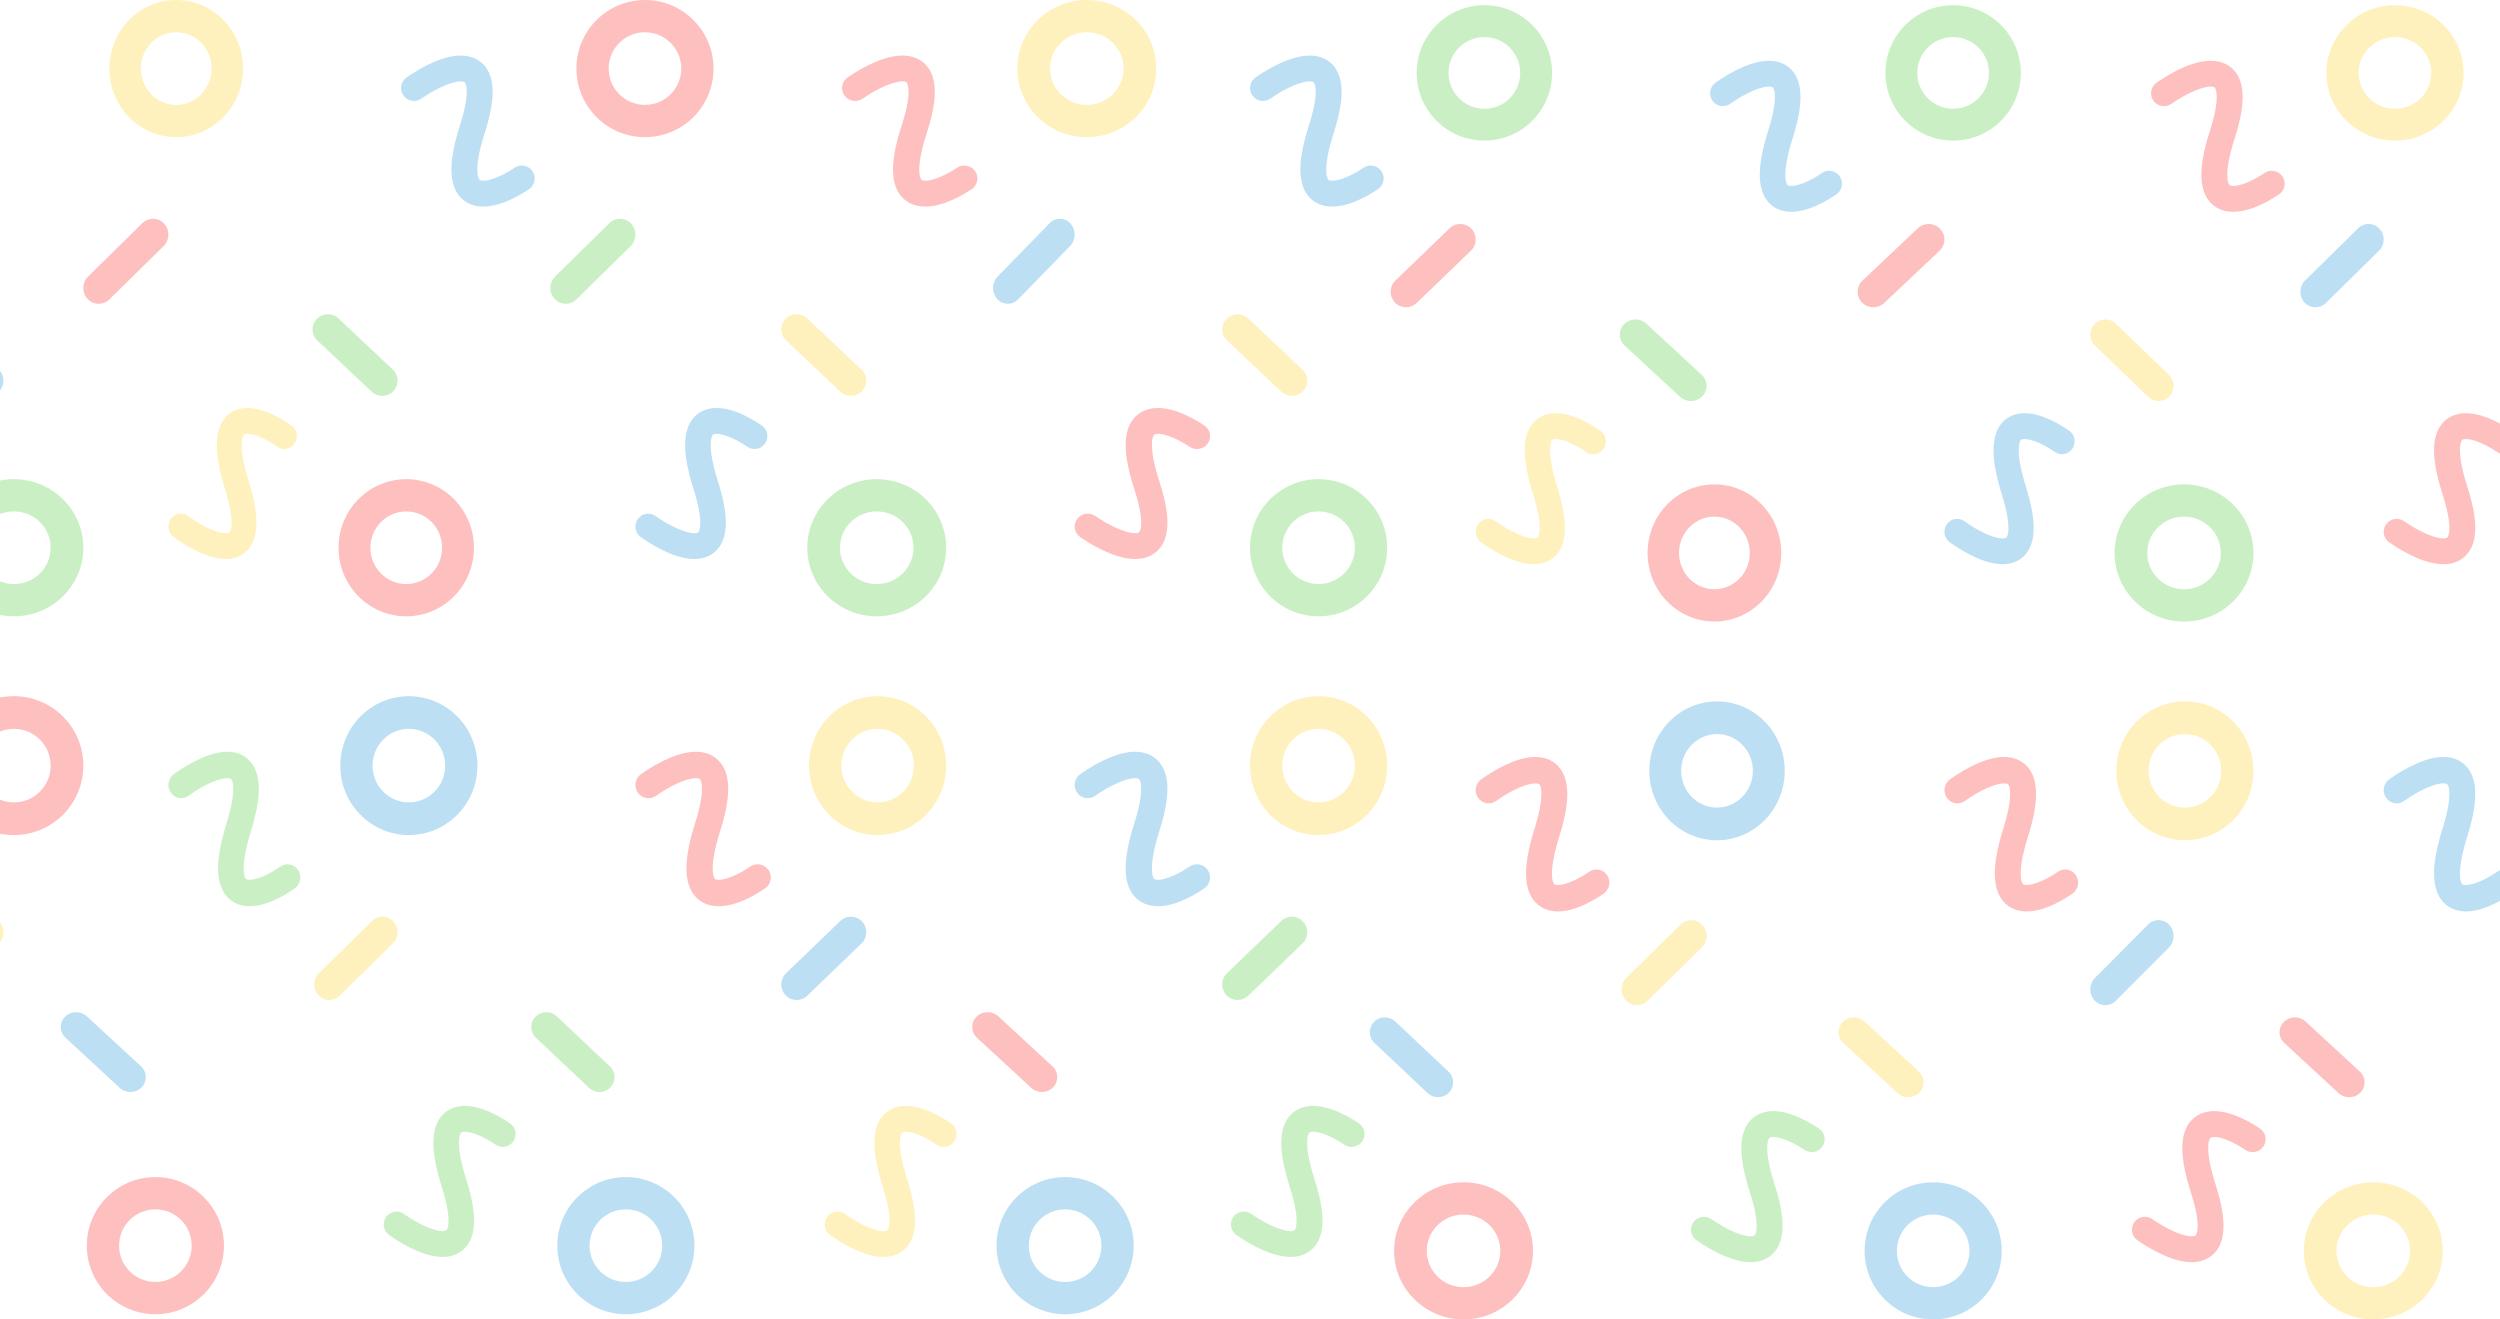 <svg width="1440" height="760" viewBox="0 0 1440 760" fill="none" xmlns="http://www.w3.org/2000/svg">
<g opacity="0.4">
<path fill-rule="evenodd" clip-rule="evenodd" d="M50.455 172.177C53.838 175.822 59.45 175.955 62.991 172.473L94.258 141.728C97.799 138.246 97.927 132.468 94.545 128.823C91.162 125.178 85.55 125.045 82.009 128.527L50.742 159.272C47.201 162.754 47.073 168.532 50.455 172.177Z" fill="#FD5F60"/>
<path fill-rule="evenodd" clip-rule="evenodd" d="M101.5 60.412C90.243 60.412 81.118 51.049 81.118 39.5C81.118 27.951 90.243 18.588 101.5 18.588C112.757 18.588 121.882 27.951 121.882 39.5C121.882 51.049 112.757 60.412 101.5 60.412ZM63 39.5C63 61.315 80.237 79 101.5 79C122.763 79 140 61.315 140 39.5C140 17.685 122.763 0 101.5 0C80.237 0 63 17.685 63 39.5Z" fill="#FFDC5B"/>
<path fill-rule="evenodd" clip-rule="evenodd" d="M319.455 172.177C322.838 175.822 328.45 175.955 331.991 172.473L363.258 141.728C366.799 138.246 366.927 132.468 363.545 128.823C360.162 125.178 354.55 125.045 351.009 128.527L319.742 159.272C316.201 162.754 316.073 168.532 319.455 172.177Z" fill="#7CD86E"/>
<path fill-rule="evenodd" clip-rule="evenodd" d="M289.637 116.811C295.036 114.884 300.365 111.915 304.73 108.959C308.14 106.648 309.026 102.02 306.708 98.62C304.39 95.221 299.746 94.338 296.336 96.648C292.689 99.118 288.495 101.409 284.605 102.797C280.446 104.28 277.899 104.282 276.778 103.908C276.421 103.789 276.238 103.651 276.044 103.378C275.79 103.023 275.299 102.099 275.062 100.087C274.567 95.88 275.365 88.55 279.177 76.702C283.199 64.197 284.645 54.388 283.264 47.043C282.545 43.215 280.996 39.737 278.342 37.03C275.662 34.295 272.36 32.864 269.055 32.301C262.847 31.243 256.105 33.137 250.527 35.458C244.699 37.883 238.927 41.294 234.178 44.615C230.803 46.976 229.987 51.618 232.355 54.982C234.724 58.347 239.381 59.16 242.756 56.799C246.874 53.919 251.695 51.101 256.279 49.194C261.113 47.183 264.603 46.643 266.538 46.973C267.305 47.103 267.553 47.321 267.661 47.432C267.796 47.57 268.276 48.134 268.586 49.784C269.265 53.395 268.774 60.289 264.957 72.157C260.928 84.682 259.362 94.443 260.231 101.822C260.676 105.603 261.799 109.096 263.873 112.004C266.007 114.994 268.865 116.966 272.045 118.025C277.997 120.008 284.505 118.641 289.637 116.811Z" fill="#5BAFE4"/>
<path fill-rule="evenodd" clip-rule="evenodd" d="M371.5 60.412C359.951 60.412 350.588 51.049 350.588 39.5C350.588 27.951 359.951 18.588 371.5 18.588C383.049 18.588 392.412 27.951 392.412 39.5C392.412 51.049 383.049 60.412 371.5 60.412ZM332 39.5C332 61.315 349.685 79 371.5 79C393.315 79 411 61.315 411 39.5C411 17.685 393.315 0 371.5 0C349.685 0 332 17.685 332 39.5Z" fill="#FD5F60"/>
<path fill-rule="evenodd" clip-rule="evenodd" d="M574.355 172.177C577.599 175.822 582.983 175.955 586.379 172.473L616.37 141.728C619.766 138.246 619.89 132.468 616.645 128.823C613.401 125.178 608.017 125.045 604.621 128.527L574.63 159.272C571.234 162.754 571.11 168.532 574.355 172.177Z" fill="#5BAFE4"/>
<path fill-rule="evenodd" clip-rule="evenodd" d="M544.398 116.811C549.868 114.884 555.266 111.915 559.687 108.959C563.142 106.648 564.039 102.02 561.691 98.62C559.343 95.221 554.639 94.338 551.184 96.648C547.49 99.118 543.241 101.409 539.301 102.797C535.089 104.28 532.509 104.282 531.373 103.908C531.011 103.789 530.826 103.651 530.629 103.378C530.372 103.023 529.874 102.099 529.634 100.087C529.133 95.88 529.942 88.55 533.802 76.702C537.877 64.197 539.341 54.388 537.943 47.043C537.214 43.215 535.645 39.737 532.957 37.03C530.242 34.295 526.897 32.864 523.549 32.301C517.26 31.243 510.431 33.137 504.781 35.458C498.877 37.883 493.03 41.294 488.219 44.615C484.8 46.976 483.973 51.618 486.373 54.982C488.772 58.347 493.49 59.16 496.909 56.799C501.08 53.919 505.964 51.101 510.607 49.194C515.504 47.183 519.04 46.643 521 46.973C521.777 47.103 522.027 47.321 522.137 47.432C522.274 47.57 522.76 48.134 523.075 49.784C523.762 53.395 523.265 60.289 519.398 72.157C515.317 84.682 513.73 94.443 514.61 101.822C515.061 105.603 516.199 109.096 518.3 112.004C520.461 114.994 523.357 116.966 526.578 118.025C532.608 120.008 539.2 118.641 544.398 116.811Z" fill="#FD5F60"/>
<path fill-rule="evenodd" clip-rule="evenodd" d="M626 60.412C614.305 60.412 604.824 51.049 604.824 39.5C604.824 27.951 614.305 18.588 626 18.588C637.695 18.588 647.176 27.951 647.176 39.5C647.176 51.049 637.695 60.412 626 60.412ZM586 39.5C586 61.315 603.909 79 626 79C648.091 79 666 61.315 666 39.5C666 17.685 648.091 0 626 0C603.909 0 586 17.685 586 39.5Z" fill="#FFDC5B"/>
<path fill-rule="evenodd" clip-rule="evenodd" d="M182.455 183.708C185.838 180.211 191.45 180.084 194.991 183.424L226.258 212.914C229.799 216.254 229.927 221.796 226.545 225.292C223.162 228.789 217.55 228.916 214.009 225.576L182.742 196.086C179.201 192.746 179.073 187.204 182.455 183.708Z" fill="#7CD86E"/>
<path fill-rule="evenodd" clip-rule="evenodd" d="M153.352 237.189C158.541 239.116 163.663 242.085 167.857 245.041C171.135 247.352 171.986 251.98 169.758 255.38C167.531 258.779 163.068 259.662 159.79 257.352C156.286 254.882 152.255 252.591 148.516 251.203C144.52 249.72 142.072 249.718 140.995 250.092C140.651 250.211 140.476 250.349 140.289 250.622C140.045 250.977 139.573 251.901 139.345 253.913C138.869 258.12 139.637 265.45 143.3 277.298C147.165 289.803 148.555 299.612 147.228 306.957C146.536 310.785 145.048 314.263 142.498 316.97C139.922 319.705 136.748 321.136 133.572 321.699C127.606 322.757 121.127 320.863 115.766 318.542C110.165 316.118 104.618 312.706 100.054 309.385C96.81 307.024 96.026 302.382 98.303 299.018C100.579 295.653 105.054 294.84 108.298 297.201C112.256 300.081 116.889 302.899 121.294 304.806C125.94 306.817 129.294 307.357 131.154 307.027C131.891 306.897 132.129 306.679 132.233 306.568C132.363 306.43 132.824 305.866 133.122 304.216C133.774 300.605 133.302 293.711 129.634 281.843C125.762 269.318 124.257 259.557 125.092 252.178C125.52 248.397 126.599 244.904 128.592 241.996C130.643 239.006 133.39 237.034 136.445 235.975C142.166 233.992 148.421 235.359 153.352 237.189Z" fill="#FFDC5B"/>
<path fill-rule="evenodd" clip-rule="evenodd" d="M234 294.588C222.597 294.588 213.353 303.951 213.353 315.5C213.353 327.049 222.597 336.412 234 336.412C245.403 336.412 254.647 327.049 254.647 315.5C254.647 303.951 245.403 294.588 234 294.588ZM195 315.5C195 293.685 212.461 276 234 276C255.539 276 273 293.685 273 315.5C273 337.315 255.539 355 234 355C212.461 355 195 337.315 195 315.5Z" fill="#FD5F60"/>
<path fill-rule="evenodd" clip-rule="evenodd" d="M452.455 183.708C455.838 180.211 461.45 180.084 464.991 183.424L496.258 212.914C499.799 216.254 499.927 221.796 496.545 225.292C493.162 228.789 487.55 228.916 484.009 225.576L452.742 196.086C449.201 192.746 449.073 187.204 452.455 183.708Z" fill="#FFDC5B"/>
<path fill-rule="evenodd" clip-rule="evenodd" d="M423.875 237.189C429.205 239.116 434.464 242.085 438.772 245.041C442.138 247.352 443.013 251.98 440.725 255.38C438.437 258.779 433.854 259.662 430.487 257.352C426.888 254.882 422.748 252.591 418.908 251.203C414.804 249.72 412.29 249.718 411.184 250.092C410.831 250.211 410.651 250.349 410.459 250.622C410.208 250.977 409.724 251.901 409.49 253.913C409.001 258.12 409.789 265.45 413.551 277.298C417.521 289.803 418.948 299.612 417.585 306.957C416.875 310.785 415.347 314.263 412.728 316.97C410.082 319.705 406.823 321.136 403.561 321.699C397.433 322.757 390.779 320.863 385.274 318.542C379.521 316.118 373.824 312.706 369.137 309.385C365.805 307.024 365 302.382 367.338 299.018C369.676 295.653 374.272 294.84 377.603 297.201C381.668 300.081 386.427 302.899 390.951 304.806C395.722 306.817 399.167 307.357 401.077 307.027C401.834 306.897 402.078 306.679 402.185 306.568C402.318 306.43 402.792 305.866 403.098 304.216C403.768 300.605 403.284 293.711 399.516 281.843C395.539 269.318 393.994 259.557 394.851 252.178C395.291 248.397 396.399 244.904 398.446 241.996C400.552 239.006 403.374 237.034 406.512 235.975C412.387 233.992 418.811 235.359 423.875 237.189Z" fill="#5BAFE4"/>
<path fill-rule="evenodd" clip-rule="evenodd" d="M505 294.588C493.305 294.588 483.824 303.951 483.824 315.5C483.824 327.049 493.305 336.412 505 336.412C516.695 336.412 526.176 327.049 526.176 315.5C526.176 303.951 516.695 294.588 505 294.588ZM465 315.5C465 293.685 482.909 276 505 276C527.091 276 545 293.685 545 315.5C545 337.315 527.091 355 505 355C482.909 355 465 337.315 465 315.5Z" fill="#7CD86E"/>
<path fill-rule="evenodd" clip-rule="evenodd" d="M706.455 183.708C709.838 180.211 715.45 180.084 718.991 183.424L750.258 212.914C753.799 216.254 753.927 221.796 750.545 225.292C747.162 228.789 741.55 228.916 738.009 225.576L706.742 196.086C703.201 192.746 703.073 187.204 706.455 183.708Z" fill="#FFDC5B"/>
<path fill-rule="evenodd" clip-rule="evenodd" d="M678.398 237.189C683.868 239.116 689.266 242.085 693.687 245.041C697.142 247.352 698.039 251.98 695.691 255.38C693.343 258.779 688.639 259.662 685.184 257.352C681.49 254.882 677.241 252.591 673.301 251.203C669.089 249.72 666.509 249.718 665.373 250.092C665.011 250.211 664.826 250.349 664.629 250.622C664.372 250.977 663.874 251.901 663.634 253.913C663.133 258.12 663.942 265.45 667.802 277.298C671.877 289.803 673.341 299.612 671.943 306.957C671.214 310.785 669.645 314.263 666.957 316.97C664.242 319.705 660.897 321.136 657.549 321.699C651.26 322.757 644.431 320.863 638.781 318.542C632.877 316.118 627.03 312.706 622.219 309.385C618.8 307.024 617.973 302.382 620.373 299.018C622.772 295.653 627.49 294.84 630.909 297.201C635.08 300.081 639.964 302.899 644.607 304.806C649.504 306.817 653.04 307.357 655 307.027C655.777 306.897 656.027 306.679 656.137 306.568C656.274 306.43 656.76 305.866 657.075 304.216C657.762 300.605 657.265 293.711 653.398 281.843C649.317 269.318 647.73 259.557 648.61 252.178C649.061 248.397 650.199 244.904 652.3 241.996C654.461 239.006 657.357 237.034 660.578 235.975C666.608 233.992 673.2 235.359 678.398 237.189Z" fill="#FD5F60"/>
<path fill-rule="evenodd" clip-rule="evenodd" d="M759.5 294.588C747.951 294.588 738.588 303.951 738.588 315.5C738.588 327.049 747.951 336.412 759.5 336.412C771.049 336.412 780.412 327.049 780.412 315.5C780.412 303.951 771.049 294.588 759.5 294.588ZM720 315.5C720 293.685 737.685 276 759.5 276C781.315 276 799 293.685 799 315.5C799 337.315 781.315 355 759.5 355C737.685 355 720 337.315 720 315.5Z" fill="#7CD86E"/>
<path fill-rule="evenodd" clip-rule="evenodd" d="M183.405 573.235C186.718 576.806 192.216 576.935 195.685 573.524L226.314 543.407C229.783 539.996 229.908 534.336 226.595 530.765C223.282 527.194 217.784 527.065 214.315 530.476L183.686 560.593C180.217 564.004 180.092 569.664 183.405 573.235Z" fill="#FFDC5B"/>
<path fill-rule="evenodd" clip-rule="evenodd" d="M154.875 519.76C160.205 517.79 165.464 514.752 169.772 511.728C173.138 509.364 174.013 504.629 171.725 501.152C169.437 497.674 164.854 496.771 161.487 499.134C157.888 501.661 153.748 504.004 149.908 505.424C145.804 506.942 143.29 506.943 142.184 506.561C141.831 506.439 141.651 506.298 141.459 506.019C141.208 505.655 140.724 504.71 140.49 502.652C140.001 498.348 140.789 490.85 144.551 478.729C148.521 465.937 149.948 455.903 148.585 448.389C147.875 444.473 146.347 440.915 143.728 438.146C141.082 435.348 137.823 433.884 134.561 433.308C128.433 432.226 121.779 434.163 116.274 436.537C110.521 439.018 104.824 442.507 100.137 445.905C96.805 448.32 96 453.069 98.338 456.51C100.676 459.952 105.272 460.784 108.603 458.369C112.668 455.422 117.427 452.54 121.951 450.589C126.722 448.532 130.167 447.979 132.077 448.317C132.834 448.45 133.078 448.674 133.185 448.787C133.318 448.928 133.792 449.504 134.098 451.193C134.768 454.886 134.284 461.939 130.516 474.08C126.539 486.893 124.994 496.878 125.851 504.427C126.291 508.295 127.399 511.868 129.446 514.843C131.552 517.902 134.374 519.919 137.512 521.003C143.387 523.031 149.811 521.633 154.875 519.76Z" fill="#7CD86E"/>
<path fill-rule="evenodd" clip-rule="evenodd" d="M235.5 462.176C223.951 462.176 214.588 452.695 214.588 441C214.588 429.305 223.951 419.824 235.5 419.824C247.049 419.824 256.412 429.305 256.412 441C256.412 452.695 247.049 462.176 235.5 462.176ZM196 441C196 463.091 213.685 481 235.5 481C257.315 481 275 463.091 275 441C275 418.909 257.315 401 235.5 401C213.685 401 196 418.909 196 441Z" fill="#5BAFE4"/>
<path fill-rule="evenodd" clip-rule="evenodd" d="M452.455 573.235C455.838 576.806 461.45 576.935 464.991 573.524L496.258 543.407C499.799 539.996 499.927 534.336 496.545 530.765C493.162 527.194 487.55 527.065 484.009 530.476L452.742 560.593C449.201 564.004 449.073 569.664 452.455 573.235Z" fill="#5BAFE4"/>
<path fill-rule="evenodd" clip-rule="evenodd" d="M425.398 519.76C430.868 517.79 436.266 514.752 440.687 511.728C444.142 509.364 445.039 504.629 442.691 501.152C440.343 497.674 435.639 496.771 432.184 499.134C428.49 501.661 424.241 504.004 420.301 505.424C416.089 506.942 413.509 506.943 412.373 506.561C412.011 506.439 411.826 506.298 411.629 506.019C411.372 505.655 410.874 504.71 410.634 502.652C410.133 498.348 410.942 490.85 414.802 478.729C418.877 465.937 420.341 455.903 418.943 448.389C418.214 444.473 416.645 440.915 413.957 438.146C411.242 435.348 407.897 433.884 404.549 433.308C398.26 432.226 391.431 434.163 385.781 436.537C379.877 439.018 374.03 442.507 369.219 445.905C365.8 448.32 364.973 453.069 367.373 456.51C369.772 459.952 374.49 460.784 377.909 458.369C382.08 455.422 386.964 452.54 391.607 450.589C396.504 448.532 400.04 447.979 402 448.317C402.777 448.45 403.027 448.674 403.137 448.787C403.274 448.928 403.76 449.504 404.075 451.193C404.762 454.886 404.265 461.939 400.398 474.08C396.317 486.893 394.73 496.878 395.61 504.427C396.061 508.295 397.199 511.868 399.3 514.843C401.461 517.902 404.357 519.919 407.578 521.003C413.608 523.031 420.2 521.633 425.398 519.76Z" fill="#FD5F60"/>
<path fill-rule="evenodd" clip-rule="evenodd" d="M505.5 462.176C493.951 462.176 484.588 452.695 484.588 441C484.588 429.305 493.951 419.824 505.5 419.824C517.049 419.824 526.412 429.305 526.412 441C526.412 452.695 517.049 462.176 505.5 462.176ZM466 441C466 463.091 483.685 481 505.5 481C527.315 481 545 463.091 545 441C545 418.909 527.315 401 505.5 401C483.685 401 466 418.909 466 441Z" fill="#FFDC5B"/>
<path fill-rule="evenodd" clip-rule="evenodd" d="M706.455 573.235C709.838 576.806 715.45 576.935 718.991 573.524L750.258 543.407C753.799 539.996 753.927 534.336 750.545 530.765C747.162 527.194 741.55 527.065 738.009 530.476L706.742 560.593C703.201 564.004 703.073 569.664 706.455 573.235Z" fill="#7CD86E"/>
<path fill-rule="evenodd" clip-rule="evenodd" d="M678.398 519.76C683.868 517.79 689.266 514.752 693.687 511.728C697.142 509.364 698.039 504.629 695.691 501.152C693.343 497.674 688.639 496.771 685.184 499.134C681.49 501.661 677.241 504.004 673.301 505.424C669.089 506.942 666.509 506.943 665.373 506.561C665.011 506.439 664.826 506.298 664.629 506.019C664.372 505.655 663.874 504.71 663.634 502.652C663.133 498.348 663.942 490.85 667.802 478.729C671.877 465.937 673.341 455.903 671.943 448.389C671.214 444.473 669.645 440.915 666.957 438.146C664.242 435.348 660.897 433.884 657.549 433.308C651.26 432.226 644.431 434.163 638.781 436.537C632.877 439.018 627.03 442.507 622.219 445.905C618.8 448.32 617.973 453.069 620.373 456.51C622.772 459.952 627.49 460.784 630.909 458.369C635.08 455.422 639.964 452.54 644.607 450.589C649.504 448.532 653.04 447.979 655 448.317C655.777 448.45 656.027 448.674 656.137 448.787C656.274 448.928 656.76 449.504 657.075 451.193C657.762 454.886 657.265 461.939 653.398 474.08C649.317 486.893 647.73 496.878 648.61 504.427C649.061 508.295 650.199 511.868 652.3 514.843C654.461 517.902 657.357 519.919 660.578 521.003C666.608 523.031 673.2 521.633 678.398 519.76Z" fill="#5BAFE4"/>
<path fill-rule="evenodd" clip-rule="evenodd" d="M759.5 462.176C747.951 462.176 738.588 452.695 738.588 441C738.588 429.305 747.951 419.824 759.5 419.824C771.049 419.824 780.412 429.305 780.412 441C780.412 452.695 771.049 462.176 759.5 462.176ZM720 441C720 463.091 737.685 481 759.5 481C781.315 481 799 463.091 799 441C799 418.909 781.315 401 759.5 401C737.685 401 720 418.909 720 441Z" fill="#FFDC5B"/>
<path fill-rule="evenodd" clip-rule="evenodd" d="M-44.545 183.708C-41.162 180.211 -35.55 180.084 -32.009 183.424L-0.742 212.914C2.799 216.254 2.927 221.796 -0.455 225.292C-3.838 228.789 -9.45 228.916 -12.991 225.576L-44.258 196.086C-47.799 192.746 -47.927 187.204 -44.545 183.708Z" fill="#5BAFE4"/>
<path fill-rule="evenodd" clip-rule="evenodd" d="M8 294.588C-3.695 294.588 -13.177 303.951 -13.177 315.5C-13.177 327.049 -3.695 336.412 8 336.412C19.695 336.412 29.177 327.049 29.177 315.5C29.177 303.951 19.695 294.588 8 294.588ZM-32 315.5C-32 293.685 -14.091 276 8 276C30.091 276 48 293.685 48 315.5C48 337.315 30.091 355 8 355C-14.091 355 -32 337.315 -32 315.5Z" fill="#7CD86E"/>
<path fill-rule="evenodd" clip-rule="evenodd" d="M-44.545 573.235C-41.162 576.806 -35.55 576.935 -32.009 573.524L-0.742 543.407C2.799 539.996 2.927 534.336 -0.455 530.765C-3.838 527.194 -9.45 527.065 -12.991 530.476L-44.258 560.593C-47.799 564.004 -47.927 569.664 -44.545 573.235Z" fill="#FFDC5B"/>
<path fill-rule="evenodd" clip-rule="evenodd" d="M8 462.176C-3.695 462.176 -13.177 452.695 -13.177 441C-13.177 429.305 -3.695 419.824 8 419.824C19.695 419.824 29.177 429.305 29.177 441C29.177 452.695 19.695 462.176 8 462.176ZM-32 441C-32 463.091 -14.091 481 8 481C30.091 481 48 463.091 48 441C48 418.909 30.091 401 8 401C-14.091 401 -32 418.909 -32 441Z" fill="#FD5F60"/>
<path fill-rule="evenodd" clip-rule="evenodd" d="M37.455 585.65C40.838 582.228 46.45 582.104 49.991 585.373L81.258 614.235C84.799 617.504 84.927 622.928 81.545 626.35C78.162 629.772 72.55 629.896 69.009 626.627L37.742 597.765C34.201 594.496 34.073 589.072 37.455 585.65Z" fill="#5BAFE4"/>
<path fill-rule="evenodd" clip-rule="evenodd" d="M89.5 696.588C77.951 696.588 68.588 705.951 68.588 717.5C68.588 729.049 77.951 738.412 89.5 738.412C101.049 738.412 110.412 729.049 110.412 717.5C110.412 705.951 101.049 696.588 89.5 696.588ZM50 717.5C50 695.685 67.685 678 89.5 678C111.315 678 129 695.685 129 717.5C129 739.315 111.315 757 89.5 757C67.685 757 50 739.315 50 717.5Z" fill="#FD5F60"/>
<path fill-rule="evenodd" clip-rule="evenodd" d="M308.405 585.65C311.718 582.228 317.216 582.104 320.685 585.373L351.314 614.235C354.783 617.504 354.908 622.928 351.595 626.35C348.282 629.772 342.784 629.896 339.315 626.627L308.686 597.765C305.217 594.496 305.092 589.072 308.405 585.65Z" fill="#7CD86E"/>
<path fill-rule="evenodd" clip-rule="evenodd" d="M278.875 639.189C284.205 641.116 289.464 644.085 293.772 647.041C297.138 649.352 298.013 653.98 295.725 657.38C293.437 660.779 288.854 661.662 285.487 659.352C281.888 656.882 277.748 654.591 273.908 653.203C269.804 651.72 267.29 651.718 266.184 652.092C265.831 652.211 265.651 652.349 265.459 652.622C265.208 652.977 264.724 653.901 264.49 655.913C264.001 660.12 264.789 667.45 268.551 679.298C272.521 691.803 273.948 701.612 272.585 708.957C271.875 712.785 270.347 716.263 267.728 718.97C265.082 721.705 261.823 723.136 258.561 723.699C252.433 724.757 245.779 722.863 240.274 720.542C234.521 718.118 228.824 714.706 224.137 711.385C220.805 709.024 220 704.382 222.338 701.018C224.676 697.653 229.272 696.84 232.603 699.201C236.668 702.081 241.427 704.899 245.951 706.806C250.722 708.817 254.167 709.357 256.077 709.027C256.834 708.897 257.078 708.679 257.185 708.568C257.318 708.43 257.792 707.866 258.098 706.216C258.768 702.605 258.284 695.711 254.516 683.843C250.539 671.318 248.994 661.557 249.851 654.178C250.291 650.397 251.399 646.904 253.446 643.996C255.552 641.006 258.374 639.034 261.512 637.975C267.387 635.992 273.811 637.359 278.875 639.189Z" fill="#7CD86E"/>
<path fill-rule="evenodd" clip-rule="evenodd" d="M778.637 116.811C784.036 114.884 789.365 111.915 793.73 108.959C797.14 106.648 798.026 102.02 795.708 98.62C793.39 95.221 788.746 94.338 785.336 96.648C781.689 99.118 777.495 101.409 773.605 102.797C769.446 104.28 766.899 104.282 765.778 103.908C765.421 103.789 765.238 103.651 765.044 103.378C764.79 103.023 764.299 102.099 764.062 100.087C763.567 95.88 764.365 88.55 768.177 76.702C772.199 64.197 773.645 54.388 772.264 47.043C771.545 43.215 769.996 39.737 767.342 37.03C764.662 34.295 761.36 32.864 758.055 32.301C751.847 31.243 745.105 33.137 739.527 35.458C733.699 37.883 727.927 41.294 723.178 44.615C719.803 46.976 718.987 51.618 721.355 54.982C723.724 58.347 728.381 59.16 731.756 56.799C735.874 53.919 740.695 51.101 745.279 49.194C750.113 47.183 753.603 46.643 755.538 46.973C756.305 47.103 756.553 47.321 756.661 47.432C756.796 47.57 757.276 48.134 757.586 49.784C758.265 53.395 757.774 60.289 753.957 72.157C749.928 84.682 748.362 94.443 749.231 101.822C749.676 105.603 750.799 109.096 752.873 112.004C755.007 114.994 757.865 116.966 761.045 118.025C766.997 120.008 773.505 118.641 778.637 116.811Z" fill="#5BAFE4"/>
<path fill-rule="evenodd" clip-rule="evenodd" d="M767.637 639.189C773.036 641.116 778.365 644.085 782.73 647.041C786.14 649.352 787.026 653.98 784.708 657.38C782.39 660.779 777.746 661.662 774.336 659.352C770.689 656.882 766.495 654.591 762.605 653.203C758.446 651.72 755.899 651.718 754.778 652.092C754.421 652.211 754.238 652.349 754.044 652.622C753.79 652.977 753.299 653.901 753.062 655.913C752.567 660.12 753.365 667.45 757.177 679.298C761.199 691.803 762.645 701.612 761.264 708.957C760.545 712.785 758.996 716.263 756.342 718.97C753.662 721.705 750.36 723.136 747.055 723.699C740.847 724.757 734.105 722.863 728.527 720.542C722.699 718.118 716.927 714.706 712.178 711.385C708.803 709.024 707.987 704.382 710.355 701.018C712.724 697.653 717.381 696.84 720.756 699.201C724.874 702.081 729.695 704.899 734.279 706.806C739.113 708.817 742.603 709.357 744.538 709.027C745.305 708.897 745.553 708.679 745.661 708.568C745.796 708.43 746.276 707.866 746.586 706.216C747.265 702.605 746.774 695.711 742.957 683.843C738.928 671.318 737.362 661.557 738.231 654.178C738.676 650.397 739.799 646.904 741.873 643.996C744.007 641.006 746.865 639.034 750.045 637.975C755.997 635.992 762.505 637.359 767.637 639.189Z" fill="#7CD86E"/>
<path fill-rule="evenodd" clip-rule="evenodd" d="M360.5 696.588C348.951 696.588 339.588 705.951 339.588 717.5C339.588 729.049 348.951 738.412 360.5 738.412C372.049 738.412 381.412 729.049 381.412 717.5C381.412 705.951 372.049 696.588 360.5 696.588ZM321 717.5C321 695.685 338.685 678 360.5 678C382.315 678 400 695.685 400 717.5C400 739.315 382.315 757 360.5 757C338.685 757 321 739.315 321 717.5Z" fill="#5BAFE4"/>
<path fill-rule="evenodd" clip-rule="evenodd" d="M562.455 585.65C565.838 582.228 571.45 582.104 574.991 585.373L606.258 614.235C609.799 617.504 609.927 622.928 606.545 626.35C603.162 629.772 597.55 629.896 594.009 626.627L562.742 597.765C559.201 594.496 559.073 589.072 562.455 585.65Z" fill="#FD5F60"/>
<path fill-rule="evenodd" clip-rule="evenodd" d="M532.875 639.189C538.205 641.116 543.464 644.085 547.772 647.041C551.138 649.352 552.013 653.98 549.725 657.38C547.437 660.779 542.854 661.662 539.487 659.352C535.888 656.882 531.748 654.591 527.908 653.203C523.804 651.72 521.29 651.718 520.184 652.092C519.831 652.211 519.651 652.349 519.459 652.622C519.208 652.977 518.724 653.901 518.49 655.913C518.001 660.12 518.789 667.45 522.551 679.298C526.521 691.803 527.948 701.612 526.585 708.957C525.875 712.785 524.347 716.263 521.728 718.97C519.082 721.705 515.823 723.136 512.561 723.699C506.433 724.757 499.779 722.863 494.274 720.542C488.521 718.118 482.824 714.706 478.137 711.385C474.805 709.024 474 704.382 476.338 701.018C478.676 697.653 483.272 696.84 486.603 699.201C490.668 702.081 495.427 704.899 499.951 706.806C504.722 708.817 508.167 709.357 510.077 709.027C510.834 708.897 511.078 708.679 511.185 708.568C511.318 708.43 511.792 707.866 512.098 706.216C512.768 702.605 512.284 695.711 508.516 683.843C504.539 671.318 502.994 661.557 503.851 654.178C504.291 650.397 505.399 646.904 507.446 643.996C509.552 641.006 512.374 639.034 515.512 637.975C521.387 635.992 527.811 637.359 532.875 639.189Z" fill="#FFDC5B"/>
<path fill-rule="evenodd" clip-rule="evenodd" d="M613.5 696.588C601.951 696.588 592.588 705.951 592.588 717.5C592.588 729.049 601.951 738.412 613.5 738.412C625.049 738.412 634.412 729.049 634.412 717.5C634.412 705.951 625.049 696.588 613.5 696.588ZM574 717.5C574 695.685 591.685 678 613.5 678C635.315 678 653 695.685 653 717.5C653 739.315 635.315 757 613.5 757C591.685 757 574 739.315 574 717.5Z" fill="#5BAFE4"/>
<path fill-rule="evenodd" clip-rule="evenodd" d="M803.455 174.235C806.838 177.806 812.45 177.935 815.991 174.524L847.258 144.407C850.799 140.996 850.927 135.336 847.545 131.765C844.162 128.194 838.55 128.065 835.009 131.476L803.742 161.593C800.201 165.004 800.073 170.664 803.455 174.235Z" fill="#FD5F60"/>
<path fill-rule="evenodd" clip-rule="evenodd" d="M855 62.647C843.597 62.647 834.353 53.403 834.353 42C834.353 30.597 843.597 21.353 855 21.353C866.403 21.353 875.647 30.597 875.647 42C875.647 53.403 866.403 62.647 855 62.647ZM816 42C816 63.539 833.461 81 855 81C876.539 81 894 63.539 894 42C894 20.461 876.539 3 855 3C833.461 3 816 20.461 816 42Z" fill="#7CD86E"/>
<path fill-rule="evenodd" clip-rule="evenodd" d="M1072.51 174.235C1075.96 177.806 1081.68 177.935 1085.3 174.524L1117.2 144.407C1120.82 140.996 1120.95 135.336 1117.49 131.765C1114.04 128.194 1108.32 128.065 1104.7 131.476L1072.8 161.593C1069.18 165.004 1069.05 170.664 1072.51 174.235Z" fill="#FD5F60"/>
<path fill-rule="evenodd" clip-rule="evenodd" d="M1042.88 119.811C1048.2 117.884 1053.46 114.915 1057.77 111.959C1061.14 109.648 1062.01 105.02 1059.72 101.62C1057.44 98.221 1052.85 97.338 1049.49 99.648C1045.89 102.118 1041.75 104.409 1037.91 105.797C1033.8 107.28 1031.29 107.282 1030.18 106.908C1029.83 106.789 1029.65 106.651 1029.46 106.378C1029.21 106.023 1028.72 105.099 1028.49 103.087C1028 98.88 1028.79 91.55 1032.55 79.702C1036.52 67.197 1037.95 57.388 1036.59 50.043C1035.88 46.215 1034.35 42.737 1031.73 40.03C1029.08 37.295 1025.82 35.864 1022.56 35.301C1016.43 34.243 1009.78 36.137 1004.27 38.458C998.521 40.883 992.824 44.294 988.137 47.615C984.805 49.976 984 54.618 986.338 57.982C988.676 61.347 993.272 62.16 996.603 59.799C1000.67 56.919 1005.43 54.101 1009.95 52.194C1014.72 50.183 1018.17 49.643 1020.08 49.973C1020.83 50.103 1021.08 50.321 1021.18 50.432C1021.32 50.57 1021.79 51.134 1022.1 52.784C1022.77 56.395 1022.28 63.289 1018.52 75.157C1014.54 87.682 1012.99 97.443 1013.85 104.822C1014.29 108.603 1015.4 112.096 1017.45 115.004C1019.55 117.994 1022.37 119.966 1025.51 121.025C1031.39 123.008 1037.81 121.641 1042.88 119.811Z" fill="#5BAFE4"/>
<path fill-rule="evenodd" clip-rule="evenodd" d="M1125 62.647C1113.6 62.647 1104.35 53.403 1104.35 42C1104.35 30.597 1113.6 21.353 1125 21.353C1136.4 21.353 1145.65 30.597 1145.65 42C1145.65 53.403 1136.4 62.647 1125 62.647ZM1086 42C1086 63.539 1103.46 81 1125 81C1146.54 81 1164 63.539 1164 42C1164 20.461 1146.54 3 1125 3C1103.46 3 1086 20.461 1086 42Z" fill="#7CD86E"/>
<path fill-rule="evenodd" clip-rule="evenodd" d="M1327.4 174.235C1330.72 177.806 1336.22 177.935 1339.69 174.524L1370.31 144.407C1373.78 140.996 1373.91 135.336 1370.6 131.765C1367.28 128.194 1361.78 128.065 1358.31 131.476L1327.69 161.593C1324.22 165.004 1324.09 170.664 1327.4 174.235Z" fill="#5BAFE4"/>
<path fill-rule="evenodd" clip-rule="evenodd" d="M1297.64 119.811C1303.04 117.884 1308.37 114.915 1312.73 111.959C1316.14 109.648 1317.03 105.02 1314.71 101.62C1312.39 98.221 1307.75 97.338 1304.34 99.648C1300.69 102.118 1296.49 104.409 1292.6 105.797C1288.45 107.28 1285.9 107.282 1284.78 106.908C1284.42 106.789 1284.24 106.651 1284.04 106.378C1283.79 106.023 1283.3 105.099 1283.06 103.087C1282.57 98.88 1283.37 91.55 1287.18 79.702C1291.2 67.197 1292.64 57.388 1291.26 50.043C1290.54 46.215 1289 42.737 1286.34 40.03C1283.66 37.295 1280.36 35.864 1277.05 35.301C1270.85 34.243 1264.11 36.137 1258.53 38.458C1252.7 40.883 1246.93 44.294 1242.18 47.615C1238.8 49.976 1237.99 54.618 1240.36 57.982C1242.72 61.347 1247.38 62.16 1250.76 59.799C1254.87 56.919 1259.7 54.101 1264.28 52.194C1269.11 50.183 1272.6 49.643 1274.54 49.973C1275.31 50.103 1275.55 50.321 1275.66 50.432C1275.8 50.57 1276.28 51.134 1276.59 52.784C1277.27 56.395 1276.77 63.289 1272.96 75.157C1268.93 87.682 1267.36 97.443 1268.23 104.822C1268.68 108.603 1269.8 112.096 1271.87 115.004C1274.01 117.994 1276.87 119.966 1280.04 121.025C1286 123.008 1292.51 121.641 1297.64 119.811Z" fill="#FD5F60"/>
<path fill-rule="evenodd" clip-rule="evenodd" d="M1379.5 62.647C1367.95 62.647 1358.59 53.403 1358.59 42C1358.59 30.597 1367.95 21.353 1379.5 21.353C1391.05 21.353 1400.41 30.597 1400.41 42C1400.41 53.403 1391.05 62.647 1379.5 62.647ZM1340 42C1340 63.539 1357.68 81 1379.5 81C1401.32 81 1419 63.539 1419 42C1419 20.461 1401.32 3 1379.5 3C1357.68 3 1340 20.461 1340 42Z" fill="#FFDC5B"/>
<path fill-rule="evenodd" clip-rule="evenodd" d="M935.505 186.708C938.957 183.211 944.684 183.084 948.297 186.424L980.202 215.914C983.815 219.254 983.946 224.796 980.495 228.292C977.043 231.789 971.316 231.916 967.703 228.576L935.798 199.086C932.185 195.746 932.054 190.204 935.505 186.708Z" fill="#7CD86E"/>
<path fill-rule="evenodd" clip-rule="evenodd" d="M907.114 240.189C912.373 242.116 917.563 245.085 921.815 248.041C925.137 250.352 925.999 254.98 923.742 258.38C921.484 261.779 916.961 262.662 913.639 260.352C910.087 257.882 906.001 255.591 902.212 254.203C898.162 252.72 895.681 252.718 894.589 253.092C894.241 253.211 894.063 253.349 893.874 253.622C893.627 253.977 893.148 254.901 892.918 256.913C892.435 261.12 893.213 268.45 896.925 280.298C900.843 292.803 902.251 302.612 900.907 309.957C900.206 313.785 898.698 317.263 896.113 319.97C893.502 322.705 890.286 324.136 887.066 324.699C881.02 325.757 874.453 323.863 869.02 321.542C863.343 319.118 857.721 315.706 853.096 312.385C849.808 310.024 849.013 305.382 851.32 302.018C853.627 298.653 858.163 297.84 861.451 300.201C865.462 303.081 870.158 305.899 874.622 307.806C879.331 309.817 882.73 310.357 884.615 310.027C885.362 309.897 885.603 309.679 885.709 309.568C885.841 309.43 886.308 308.866 886.61 307.216C887.271 303.605 886.793 296.711 883.075 284.843C879.151 272.318 877.625 262.557 878.472 255.178C878.905 251.397 879.999 247.904 882.019 244.996C884.097 242.006 886.882 240.034 889.978 238.975C895.777 236.992 902.116 238.359 907.114 240.189Z" fill="#FFDC5B"/>
<path fill-rule="evenodd" clip-rule="evenodd" d="M987.5 297.588C976.243 297.588 967.118 306.951 967.118 318.5C967.118 330.049 976.243 339.412 987.5 339.412C998.757 339.412 1007.88 330.049 1007.88 318.5C1007.88 306.951 998.757 297.588 987.5 297.588ZM949 318.5C949 296.685 966.237 279 987.5 279C1008.76 279 1026 296.685 1026 318.5C1026 340.315 1008.76 358 987.5 358C966.237 358 949 340.315 949 318.5Z" fill="#FD5F60"/>
<path fill-rule="evenodd" clip-rule="evenodd" d="M1206.4 186.708C1209.72 183.211 1215.22 183.084 1218.69 186.424L1249.31 215.914C1252.78 219.254 1252.91 224.796 1249.6 228.292C1246.28 231.789 1240.78 231.916 1237.31 228.576L1206.69 199.086C1203.22 195.746 1203.09 190.204 1206.4 186.708Z" fill="#FFDC5B"/>
<path fill-rule="evenodd" clip-rule="evenodd" d="M1177.11 240.189C1182.37 242.116 1187.56 245.085 1191.81 248.041C1195.14 250.352 1196 254.98 1193.74 258.38C1191.48 261.779 1186.96 262.662 1183.64 260.352C1180.09 257.882 1176 255.591 1172.21 254.203C1168.16 252.72 1165.68 252.718 1164.59 253.092C1164.24 253.211 1164.06 253.349 1163.87 253.622C1163.63 253.977 1163.15 254.901 1162.92 256.913C1162.44 261.12 1163.21 268.45 1166.93 280.298C1170.84 292.803 1172.25 302.612 1170.91 309.957C1170.21 313.785 1168.7 317.263 1166.11 319.97C1163.5 322.705 1160.29 324.136 1157.07 324.699C1151.02 325.757 1144.45 323.863 1139.02 321.542C1133.34 319.118 1127.72 315.706 1123.1 312.385C1119.81 310.024 1119.01 305.382 1121.32 302.018C1123.63 298.653 1128.16 297.84 1131.45 300.201C1135.46 303.081 1140.16 305.899 1144.62 307.806C1149.33 309.817 1152.73 310.357 1154.62 310.027C1155.36 309.897 1155.6 309.679 1155.71 309.568C1155.84 309.43 1156.31 308.866 1156.61 307.216C1157.27 303.605 1156.79 296.711 1153.07 284.843C1149.15 272.318 1147.63 262.557 1148.47 255.178C1148.91 251.397 1150 247.904 1152.02 244.996C1154.1 242.006 1156.88 240.034 1159.98 238.975C1165.78 236.992 1172.12 238.359 1177.11 240.189Z" fill="#5BAFE4"/>
<path fill-rule="evenodd" clip-rule="evenodd" d="M1258 297.588C1246.3 297.588 1236.82 306.951 1236.82 318.5C1236.82 330.049 1246.3 339.412 1258 339.412C1269.7 339.412 1279.18 330.049 1279.18 318.5C1279.18 306.951 1269.7 297.588 1258 297.588ZM1218 318.5C1218 296.685 1235.91 279 1258 279C1280.09 279 1298 296.685 1298 318.5C1298 340.315 1280.09 358 1258 358C1235.91 358 1218 340.315 1218 318.5Z" fill="#7CD86E"/>
<path fill-rule="evenodd" clip-rule="evenodd" d="M1431.64 240.189C1437.04 242.116 1442.37 245.085 1446.73 248.041C1450.14 250.352 1451.03 254.98 1448.71 258.38C1446.39 261.779 1441.75 262.662 1438.34 260.352C1434.69 257.882 1430.49 255.591 1426.6 254.203C1422.45 252.72 1419.9 252.718 1418.78 253.092C1418.42 253.211 1418.24 253.349 1418.04 253.622C1417.79 253.977 1417.3 254.901 1417.06 256.913C1416.57 261.12 1417.37 268.45 1421.18 280.298C1425.2 292.803 1426.64 302.612 1425.26 309.957C1424.54 313.785 1423 317.263 1420.34 319.97C1417.66 322.705 1414.36 324.136 1411.05 324.699C1404.85 325.757 1398.11 323.863 1392.53 321.542C1386.7 319.118 1380.93 315.706 1376.18 312.385C1372.8 310.024 1371.99 305.382 1374.36 302.018C1376.72 298.653 1381.38 297.84 1384.76 300.201C1388.87 303.081 1393.7 305.899 1398.28 307.806C1403.11 309.817 1406.6 310.357 1408.54 310.027C1409.31 309.897 1409.55 309.679 1409.66 309.568C1409.8 309.43 1410.28 308.866 1410.59 307.216C1411.27 303.605 1410.77 296.711 1406.96 284.843C1402.93 272.318 1401.36 262.557 1402.23 255.178C1402.68 251.397 1403.8 247.904 1405.87 244.996C1408.01 242.006 1410.87 240.034 1414.04 238.975C1420 236.992 1426.51 238.359 1431.64 240.189Z" fill="#FD5F60"/>
<path fill-rule="evenodd" clip-rule="evenodd" d="M936.455 576.177C939.838 579.822 945.45 579.955 948.991 576.473L980.258 545.728C983.799 542.246 983.927 536.468 980.545 532.823C977.162 529.178 971.55 529.045 968.009 532.527L936.742 563.272C933.201 566.754 933.073 572.532 936.455 576.177Z" fill="#FFDC5B"/>
<path fill-rule="evenodd" clip-rule="evenodd" d="M908.637 522.76C914.036 520.79 919.365 517.752 923.73 514.728C927.14 512.364 928.026 507.629 925.708 504.152C923.39 500.674 918.746 499.771 915.336 502.134C911.689 504.661 907.495 507.004 903.605 508.424C899.446 509.942 896.899 509.943 895.778 509.561C895.421 509.439 895.238 509.298 895.044 509.019C894.79 508.655 894.299 507.71 894.062 505.652C893.567 501.348 894.365 493.85 898.177 481.729C902.199 468.937 903.645 458.903 902.264 451.389C901.545 447.473 899.996 443.915 897.342 441.146C894.662 438.348 891.36 436.884 888.055 436.308C881.847 435.226 875.105 437.163 869.527 439.537C863.699 442.018 857.927 445.507 853.178 448.905C849.803 451.32 848.987 456.069 851.355 459.51C853.724 462.952 858.381 463.784 861.756 461.369C865.874 458.422 870.695 455.54 875.279 453.589C880.113 451.532 883.603 450.979 885.538 451.317C886.305 451.45 886.553 451.674 886.661 451.787C886.796 451.928 887.276 452.504 887.586 454.193C888.265 457.886 887.774 464.939 883.957 477.08C879.928 489.893 878.362 499.878 879.231 507.427C879.676 511.295 880.799 514.868 882.873 517.843C885.007 520.902 887.865 522.919 891.045 524.003C896.997 526.031 903.505 524.633 908.637 522.76Z" fill="#FD5F60"/>
<path fill-rule="evenodd" clip-rule="evenodd" d="M989 465.176C977.597 465.176 968.353 455.695 968.353 444C968.353 432.305 977.597 422.824 989 422.824C1000.4 422.824 1009.65 432.305 1009.65 444C1009.65 455.695 1000.4 465.176 989 465.176ZM950 444C950 466.091 967.461 484 989 484C1010.54 484 1028 466.091 1028 444C1028 421.909 1010.54 404 989 404C967.461 404 950 421.909 950 444Z" fill="#5BAFE4"/>
<path fill-rule="evenodd" clip-rule="evenodd" d="M1206.4 576.177C1209.72 579.822 1215.22 579.955 1218.69 576.473L1249.31 545.728C1252.78 542.246 1252.91 536.468 1249.6 532.823C1246.28 529.178 1240.78 529.045 1237.31 532.527L1206.69 563.272C1203.22 566.754 1203.09 572.532 1206.4 576.177Z" fill="#5BAFE4"/>
<path fill-rule="evenodd" clip-rule="evenodd" d="M1178.64 522.76C1184.04 520.79 1189.37 517.752 1193.73 514.728C1197.14 512.364 1198.03 507.629 1195.71 504.152C1193.39 500.674 1188.75 499.771 1185.34 502.134C1181.69 504.661 1177.49 507.004 1173.6 508.424C1169.45 509.942 1166.9 509.943 1165.78 509.561C1165.42 509.439 1165.24 509.298 1165.04 509.019C1164.79 508.655 1164.3 507.71 1164.06 505.652C1163.57 501.348 1164.37 493.85 1168.18 481.729C1172.2 468.937 1173.64 458.903 1172.26 451.389C1171.54 447.473 1170 443.915 1167.34 441.146C1164.66 438.348 1161.36 436.884 1158.05 436.308C1151.85 435.226 1145.11 437.163 1139.53 439.537C1133.7 442.018 1127.93 445.507 1123.18 448.905C1119.8 451.32 1118.99 456.069 1121.36 459.51C1123.72 462.952 1128.38 463.784 1131.76 461.369C1135.87 458.422 1140.7 455.54 1145.28 453.589C1150.11 451.532 1153.6 450.979 1155.54 451.317C1156.31 451.45 1156.55 451.674 1156.66 451.787C1156.8 451.928 1157.28 452.504 1157.59 454.193C1158.27 457.886 1157.77 464.939 1153.96 477.08C1149.93 489.893 1148.36 499.878 1149.23 507.427C1149.68 511.295 1150.8 514.868 1152.87 517.843C1155.01 520.902 1157.87 522.919 1161.04 524.003C1167 526.031 1173.51 524.633 1178.64 522.76Z" fill="#FD5F60"/>
<path fill-rule="evenodd" clip-rule="evenodd" d="M1258.5 465.176C1246.95 465.176 1237.59 455.695 1237.59 444C1237.59 432.305 1246.95 422.824 1258.5 422.824C1270.05 422.824 1279.41 432.305 1279.41 444C1279.41 455.695 1270.05 465.176 1258.5 465.176ZM1219 444C1219 466.091 1236.68 484 1258.5 484C1280.32 484 1298 466.091 1298 444C1298 421.909 1280.32 404 1258.5 404C1236.68 404 1219 421.909 1219 444Z" fill="#FFDC5B"/>
<path fill-rule="evenodd" clip-rule="evenodd" d="M1431.64 522.76C1437.04 520.79 1442.37 517.752 1446.73 514.728C1450.14 512.364 1451.03 507.629 1448.71 504.152C1446.39 500.674 1441.75 499.771 1438.34 502.134C1434.69 504.661 1430.49 507.004 1426.6 508.424C1422.45 509.942 1419.9 509.943 1418.78 509.561C1418.42 509.439 1418.24 509.298 1418.04 509.019C1417.79 508.655 1417.3 507.71 1417.06 505.652C1416.57 501.348 1417.37 493.85 1421.18 481.729C1425.2 468.937 1426.64 458.903 1425.26 451.389C1424.54 447.473 1423 443.915 1420.34 441.146C1417.66 438.348 1414.36 436.884 1411.05 436.308C1404.85 435.226 1398.11 437.163 1392.53 439.537C1386.7 442.018 1380.93 445.507 1376.18 448.905C1372.8 451.32 1371.99 456.069 1374.36 459.51C1376.72 462.952 1381.38 463.784 1384.76 461.369C1388.87 458.422 1393.7 455.54 1398.28 453.589C1403.11 451.532 1406.6 450.979 1408.54 451.317C1409.31 451.45 1409.55 451.674 1409.66 451.787C1409.8 451.928 1410.28 452.504 1410.59 454.193C1411.27 457.886 1410.77 464.939 1406.96 477.08C1402.93 489.893 1401.36 499.878 1402.23 507.427C1402.68 511.295 1403.8 514.868 1405.87 517.843C1408.01 520.902 1410.87 522.919 1414.04 524.003C1420 526.031 1426.51 524.633 1431.64 522.76Z" fill="#5BAFE4"/>
<path fill-rule="evenodd" clip-rule="evenodd" d="M791.405 588.65C794.718 585.228 800.216 585.104 803.685 588.373L834.314 617.235C837.783 620.504 837.908 625.928 834.595 629.35C831.282 632.772 825.784 632.896 822.315 629.627L791.686 600.765C788.217 597.496 788.092 592.072 791.405 588.65Z" fill="#5BAFE4"/>
<path fill-rule="evenodd" clip-rule="evenodd" d="M843 699.588C831.305 699.588 821.824 708.951 821.824 720.5C821.824 732.049 831.305 741.412 843 741.412C854.695 741.412 864.176 732.049 864.176 720.5C864.176 708.951 854.695 699.588 843 699.588ZM803 720.5C803 698.685 820.909 681 843 681C865.091 681 883 698.685 883 720.5C883 742.315 865.091 760 843 760C820.909 760 803 742.315 803 720.5Z" fill="#FD5F60"/>
<path fill-rule="evenodd" clip-rule="evenodd" d="M1061.46 588.65C1064.84 585.228 1070.45 585.104 1073.99 588.373L1105.26 617.235C1108.8 620.504 1108.93 625.928 1105.54 629.35C1102.16 632.772 1096.55 632.896 1093.01 629.627L1061.74 600.765C1058.2 597.496 1058.07 592.072 1061.46 588.65Z" fill="#FFDC5B"/>
<path fill-rule="evenodd" clip-rule="evenodd" d="M1032.64 642.189C1038.04 644.116 1043.37 647.085 1047.73 650.041C1051.14 652.352 1052.03 656.98 1049.71 660.38C1047.39 663.779 1042.75 664.662 1039.34 662.352C1035.69 659.882 1031.49 657.591 1027.6 656.203C1023.45 654.72 1020.9 654.718 1019.78 655.092C1019.42 655.211 1019.24 655.349 1019.04 655.622C1018.79 655.977 1018.3 656.901 1018.06 658.913C1017.57 663.12 1018.37 670.45 1022.18 682.298C1026.2 694.803 1027.64 704.612 1026.26 711.957C1025.54 715.785 1024 719.263 1021.34 721.97C1018.66 724.705 1015.36 726.136 1012.05 726.699C1005.85 727.757 999.105 725.863 993.527 723.542C987.699 721.118 981.927 717.706 977.178 714.385C973.803 712.024 972.987 707.382 975.355 704.018C977.724 700.653 982.381 699.84 985.756 702.201C989.874 705.081 994.695 707.899 999.279 709.806C1004.11 711.817 1007.6 712.357 1009.54 712.027C1010.31 711.897 1010.55 711.679 1010.66 711.568C1010.8 711.43 1011.28 710.866 1011.59 709.216C1012.27 705.605 1011.77 698.711 1007.96 686.843C1003.93 674.318 1002.36 664.557 1003.23 657.178C1003.68 653.397 1004.8 649.904 1006.87 646.996C1009.01 644.006 1011.87 642.034 1015.04 640.975C1021 638.992 1027.51 640.359 1032.64 642.189Z" fill="#7CD86E"/>
<path fill-rule="evenodd" clip-rule="evenodd" d="M1113.5 699.588C1101.95 699.588 1092.59 708.951 1092.59 720.5C1092.59 732.049 1101.95 741.412 1113.5 741.412C1125.05 741.412 1134.41 732.049 1134.41 720.5C1134.41 708.951 1125.05 699.588 1113.5 699.588ZM1074 720.5C1074 698.685 1091.68 681 1113.5 681C1135.32 681 1153 698.685 1153 720.5C1153 742.315 1135.32 760 1113.5 760C1091.68 760 1074 742.315 1074 720.5Z" fill="#5BAFE4"/>
<path fill-rule="evenodd" clip-rule="evenodd" d="M1315.46 588.65C1318.84 585.228 1324.45 585.104 1327.99 588.373L1359.26 617.235C1362.8 620.504 1362.93 625.928 1359.54 629.35C1356.16 632.772 1350.55 632.896 1347.01 629.627L1315.74 600.765C1312.2 597.496 1312.07 592.072 1315.46 588.65Z" fill="#FD5F60"/>
<path fill-rule="evenodd" clip-rule="evenodd" d="M1286.64 642.189C1292.04 644.116 1297.37 647.085 1301.73 650.041C1305.14 652.352 1306.03 656.98 1303.71 660.38C1301.39 663.779 1296.75 664.662 1293.34 662.352C1289.69 659.882 1285.49 657.591 1281.6 656.203C1277.45 654.72 1274.9 654.718 1273.78 655.092C1273.42 655.211 1273.24 655.349 1273.04 655.622C1272.79 655.977 1272.3 656.901 1272.06 658.913C1271.57 663.12 1272.37 670.45 1276.18 682.298C1280.2 694.803 1281.64 704.612 1280.26 711.957C1279.54 715.785 1278 719.263 1275.34 721.97C1272.66 724.705 1269.36 726.136 1266.05 726.699C1259.85 727.757 1253.11 725.863 1247.53 723.542C1241.7 721.118 1235.93 717.706 1231.18 714.385C1227.8 712.024 1226.99 707.382 1229.36 704.018C1231.72 700.653 1236.38 699.84 1239.76 702.201C1243.87 705.081 1248.7 707.899 1253.28 709.806C1258.11 711.817 1261.6 712.357 1263.54 712.027C1264.31 711.897 1264.55 711.679 1264.66 711.568C1264.8 711.43 1265.28 710.866 1265.59 709.216C1266.27 705.605 1265.77 698.711 1261.96 686.843C1257.93 674.318 1256.36 664.557 1257.23 657.178C1257.68 653.397 1258.8 649.904 1260.87 646.996C1263.01 644.006 1265.87 642.034 1269.04 640.975C1275 638.992 1281.51 640.359 1286.64 642.189Z" fill="#FD5F60"/>
<path fill-rule="evenodd" clip-rule="evenodd" d="M1367 699.588C1355.3 699.588 1345.82 708.951 1345.82 720.5C1345.82 732.049 1355.3 741.412 1367 741.412C1378.7 741.412 1388.18 732.049 1388.18 720.5C1388.18 708.951 1378.7 699.588 1367 699.588ZM1327 720.5C1327 698.685 1344.91 681 1367 681C1389.09 681 1407 698.685 1407 720.5C1407 742.315 1389.09 760 1367 760C1344.91 760 1327 742.315 1327 720.5Z" fill="#FFDC5B"/>
</g>
</svg>
